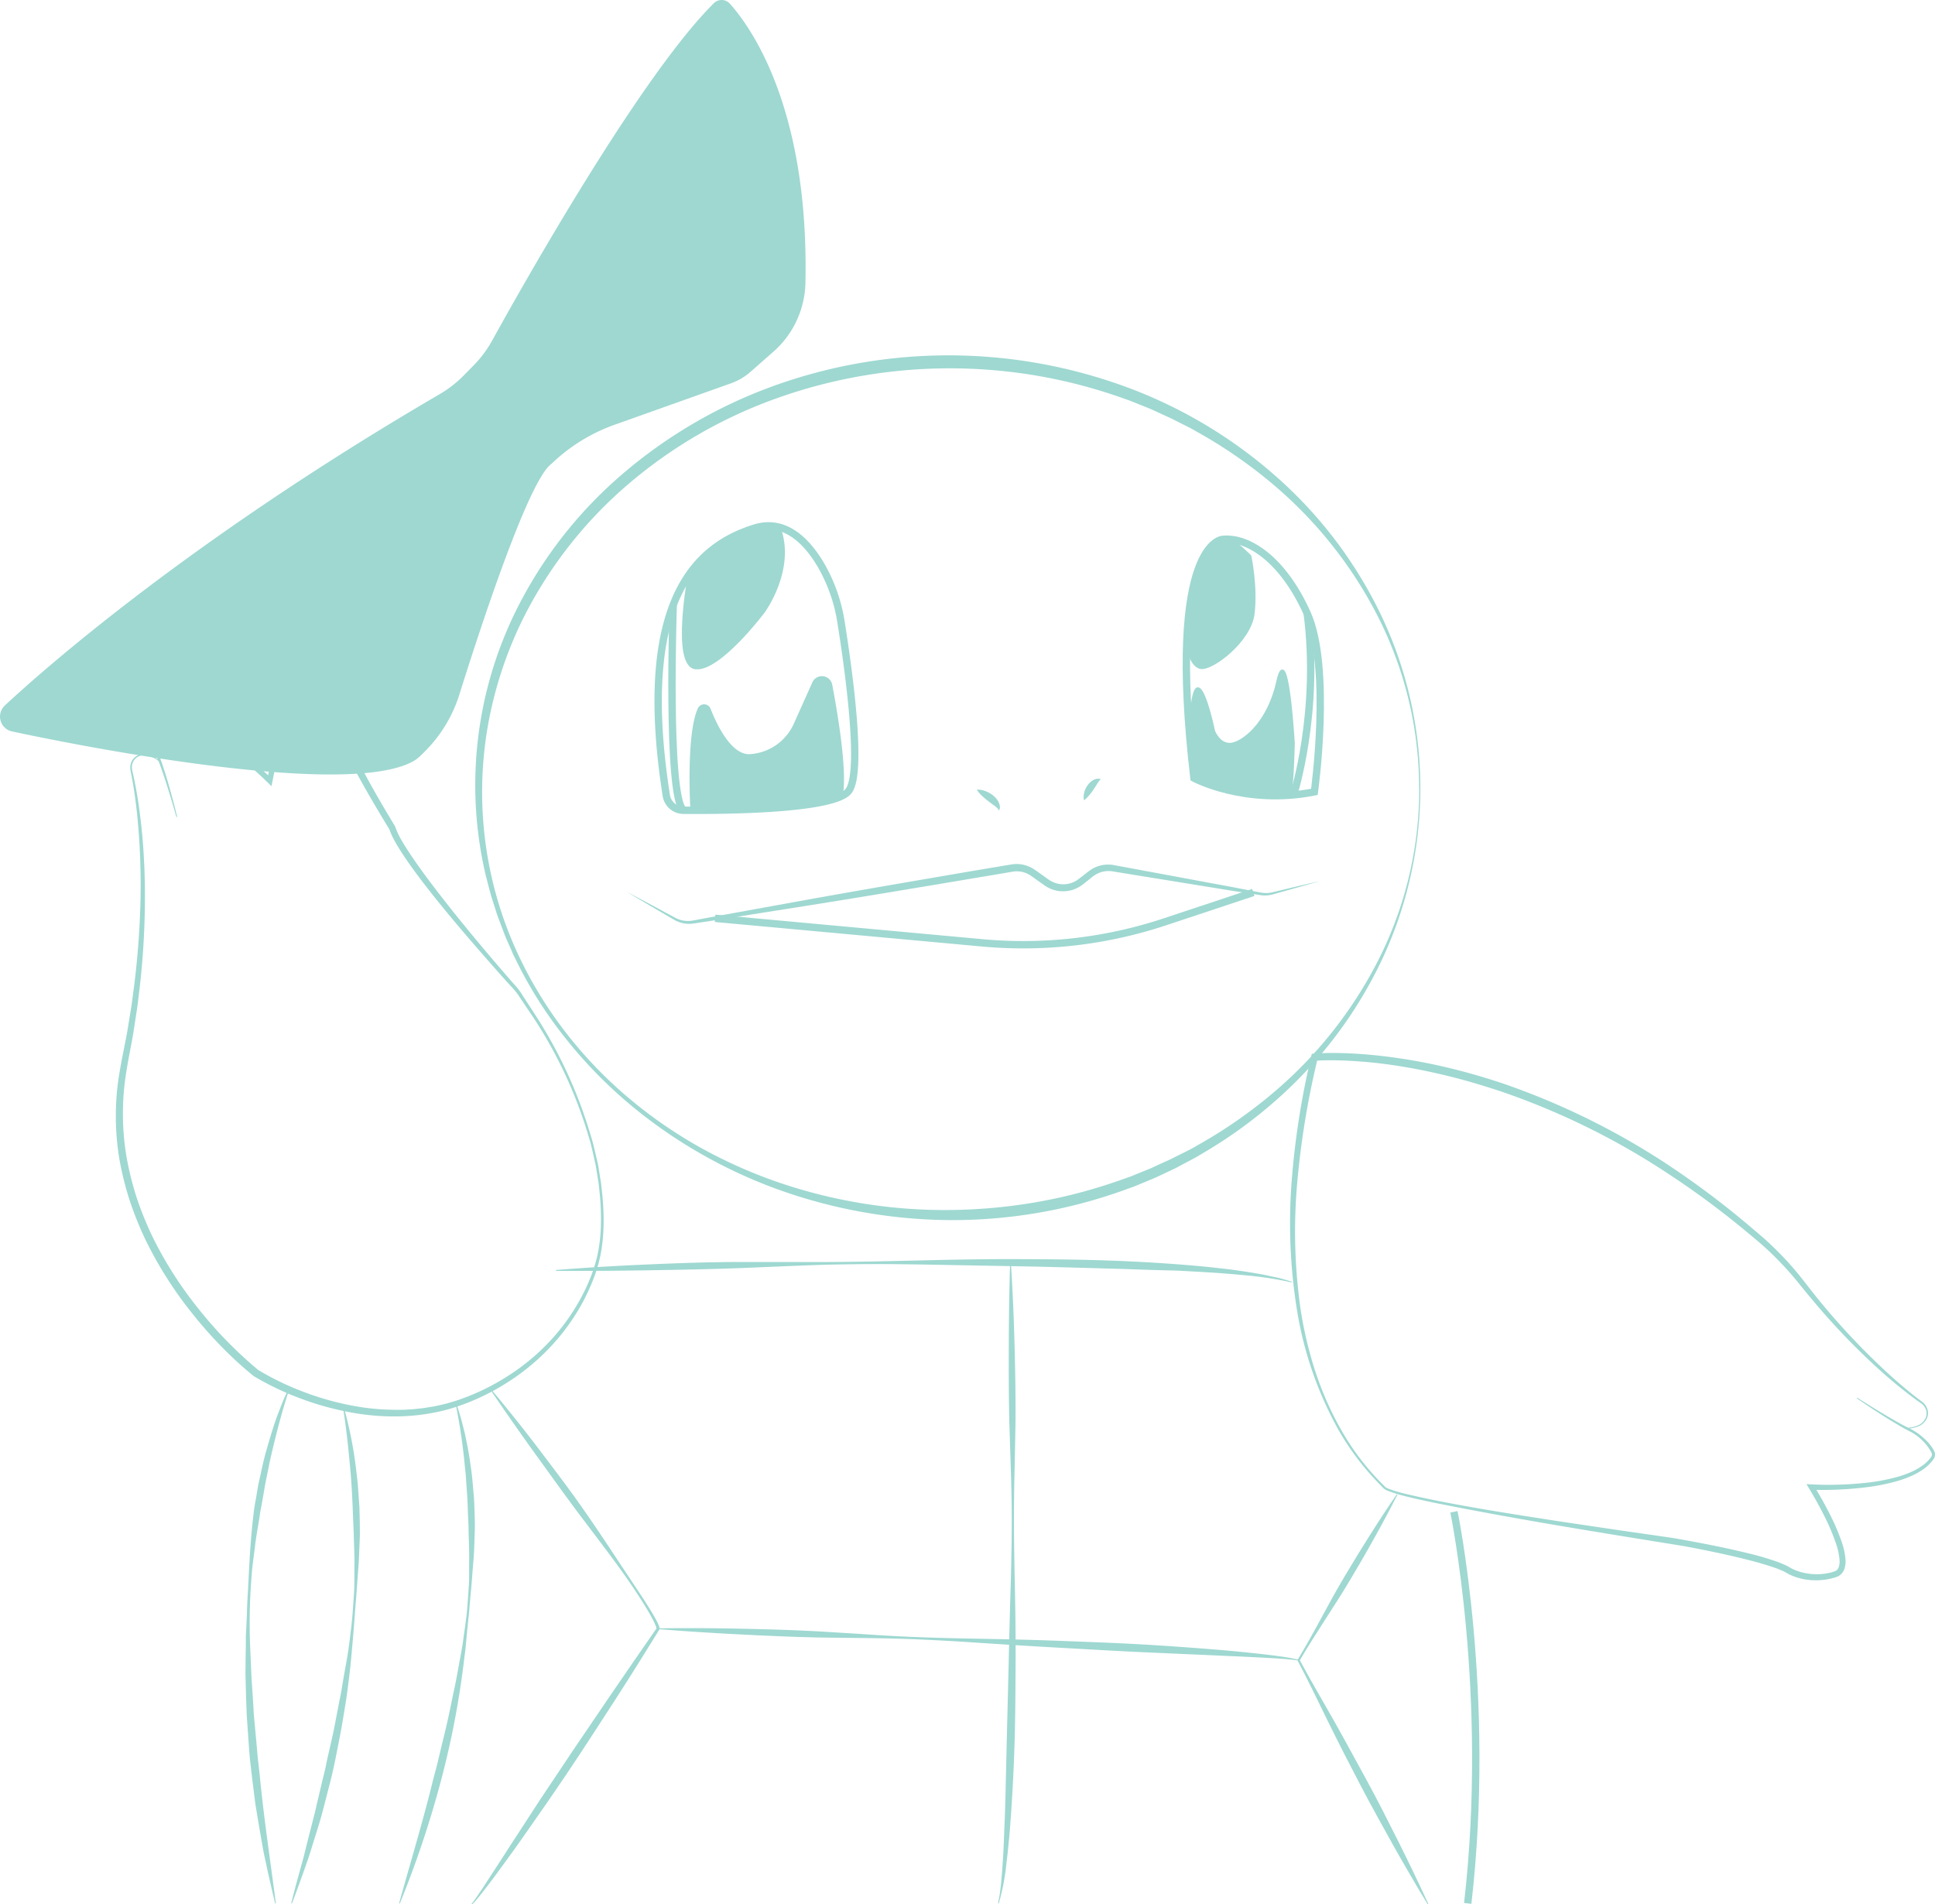 <svg xmlns="http://www.w3.org/2000/svg" viewBox="0 0 789.21 776.72"><defs><style>.cls-1,.cls-2{fill:#9ed8d1;}.cls-2,.cls-3{stroke:#9ed8d1;stroke-miterlimit:10;}.cls-3{fill:none;stroke-width:3px;}</style></defs><g id="Layer_3" data-name="Layer 3"><path class="cls-1" d="M579.31,321.57a164.33,164.33,0,0,1-15.62,69.76,177.23,177.23,0,0,1-43.21,57.39A187.67,187.67,0,0,1,491.19,470c-1.3.76-2.59,1.56-3.91,2.3l-4,2.13c-1.34.7-2.67,1.43-4,2.12l-4.1,1.94L471,480.44l-4.2,1.74-4.2,1.74-4.27,1.54a206.39,206.39,0,0,1-71.23,12.18,211,211,0,0,1-71-12.94,200,200,0,0,1-32.62-15.5,196.33,196.33,0,0,1-29.27-21.06A186.4,186.4,0,0,1,229.49,422a171.13,171.13,0,0,1-19.11-30.57c-.33-.68-.68-1.34-1-2l-.9-2.07-1.82-4.13c-.63-1.37-1.13-2.79-1.67-4.2l-1.59-4.23c-.57-1.4-1-2.85-1.45-4.28l-1.38-4.3c-.86-2.89-1.56-5.83-2.35-8.74a160.76,160.76,0,0,1,11.17-106.22,176.32,176.32,0,0,1,43.89-57.4,198,198,0,0,1,62.49-36.54,210.19,210.19,0,0,1,142.67.19,192.58,192.58,0,0,1,62.09,36.88,177.71,177.71,0,0,1,43.2,57.43A164,164,0,0,1,579.31,321.57Zm-.5,0a155.16,155.16,0,0,0-16.34-69.18,173.78,173.78,0,0,0-44.09-55.54,194,194,0,0,0-29.24-20.2c-1.29-.73-2.56-1.48-3.87-2.18l-4-2c-1.33-.67-2.64-1.36-4-2l-4-1.83-4-1.84-4.12-1.65L461,163.48,456.82,162a209.84,209.84,0,0,0-34.34-8.84,210.92,210.92,0,0,0-70.66.1,208.39,208.39,0,0,0-34.3,8.93,192.69,192.69,0,0,0-61.16,35.19A175.21,175.21,0,0,0,213,253a163.44,163.44,0,0,0-12,33.36,156.69,156.69,0,0,0,11,104.36,169.17,169.17,0,0,0,18.74,30.38,175.25,175.25,0,0,0,24.64,25.86,186.46,186.46,0,0,0,29.24,20.51,198.3,198.3,0,0,0,32.53,14.66,209.46,209.46,0,0,0,70,11.4,218.5,218.5,0,0,0,35.39-3.18,212.27,212.27,0,0,0,34.36-9l4.19-1.48,4.12-1.67,4.12-1.67,4-1.85,4.05-1.84c1.33-.65,2.64-1.34,4-2l4-2c1.31-.7,2.58-1.46,3.88-2.19a195.41,195.41,0,0,0,29.22-20.25,174.15,174.15,0,0,0,44.08-55.58,154.85,154.85,0,0,0,16.3-69.19Z"/><path class="cls-2" d="M315,143.17l-9.36,8.22a23.44,23.44,0,0,1-7.56,4.44l-47.75,17A72.17,72.17,0,0,0,226,187.49l-2.3,2.09c-9.64,9.33-28.42,66.75-36.79,93.46a56.45,56.45,0,0,1-14.65,23.76l-1,1a14.78,14.78,0,0,1-3.42,2.51C138.19,325.8,20.5,301.18,5,297.83a5.65,5.65,0,0,1-2.89-1.6h0a5.69,5.69,0,0,1,.21-8.12C18,273.51,77.64,220.7,179.59,161.19a47.39,47.39,0,0,0,10-7.8l4-4.06a47.29,47.29,0,0,0,7.6-10.23c12.5-22.64,60.47-107.85,90.33-137.45a4,4,0,0,1,5.78.17C305.65,11.15,329.53,44,328,115.44A38,38,0,0,1,315,143.17Z"/><path class="cls-1" d="M442.11,326.41a6.85,6.85,0,0,1,.09-3.13,8.57,8.57,0,0,1,1.24-2.78,7.16,7.16,0,0,1,2.27-2.21,3.9,3.9,0,0,1,3.24-.53A14.71,14.71,0,0,0,447.3,320c-.45.71-.89,1.43-1.38,2.15a25.21,25.21,0,0,1-1.62,2.15A12.92,12.92,0,0,1,442.11,326.41Z"/><path class="cls-1" d="M398.37,322.09a8.28,8.28,0,0,1,3.43.54,11.39,11.39,0,0,1,3,1.62,9,9,0,0,1,2.34,2.63,9.1,9.1,0,0,1,.39.84,8.52,8.52,0,0,1,.26.92,8,8,0,0,1,0,1,3.59,3.59,0,0,1-.29.91,7.87,7.87,0,0,0-2.2-2.13c-.78-.58-1.56-1.15-2.35-1.76a28.5,28.5,0,0,1-2.35-2A15.13,15.13,0,0,1,398.37,322.09Z"/><path class="cls-1" d="M757.51,570.07q4.89,3.15,9.88,6.14c3.32,2,6.68,3.95,10.1,5.75a26.06,26.06,0,0,1,9.47,7,18.53,18.53,0,0,1,1.7,2.49,3.59,3.59,0,0,1,.55,1.65,3.24,3.24,0,0,1-.43,1.78,16.79,16.79,0,0,1-4.28,4.33,27,27,0,0,1-5.22,2.9,43.1,43.1,0,0,1-5.58,2,81.19,81.19,0,0,1-11.52,2.37,144.27,144.27,0,0,1-23.42,1.13l1-1.71c2.29,3.72,4.41,7.49,6.38,11.37a86.93,86.93,0,0,1,5.14,12,28.59,28.59,0,0,1,1.41,6.6,10.13,10.13,0,0,1-.31,3.63,5.44,5.44,0,0,1-2.4,3.27,7.91,7.91,0,0,1-1.79.7c-.55.14-1.09.31-1.64.43l-1.66.32c-.56.09-1.12.14-1.69.21a26.47,26.47,0,0,1-6.77-.21,23.84,23.84,0,0,1-6.52-2l-.84-.45-.65-.36a11.3,11.3,0,0,0-1.34-.7c-1-.38-1.88-.84-2.89-1.16-4-1.41-8.12-2.54-12.27-3.58-8.32-2.08-16.76-3.8-25.21-5.38-34-5.49-68.1-10.89-101.91-17.71-4.22-.88-8.44-1.79-12.63-2.88a51.05,51.05,0,0,1-6.23-2,5.32,5.32,0,0,1-1.54-.89c-.44-.41-.74-.77-1.14-1.16-.75-.77-1.51-1.54-2.25-2.33a106.94,106.94,0,0,1-15.36-20.88,149.19,149.19,0,0,1-16.74-48.89,223.24,223.24,0,0,1-2.11-51.78,331.21,331.21,0,0,1,8-51.26l.23-1,1-.08c3.37-.26,6.61-.28,9.9-.23s6.54.22,9.81.46c6.52.49,13,1.31,19.46,2.39s12.83,2.46,19.17,4.07,12.59,3.49,18.78,5.56A297.92,297.92,0,0,1,683,476.89a352.42,352.42,0,0,1,31.12,23.65c2.47,2.11,5,4.17,7.39,6.43s4.71,4.55,6.94,6.95,4.35,4.89,6.38,7.46,4,5.12,6,7.63a291.24,291.24,0,0,0,26.37,28.49c4.7,4.45,9.58,8.72,14.7,12.69l1.93,1.46a5.8,5.8,0,0,1,1.74,1.88,5.39,5.39,0,0,1,.33,5,6.64,6.64,0,0,1-3.66,3.31,13.77,13.77,0,0,1-4.83.85v-.3a13.51,13.51,0,0,0,4.68-.94,6.19,6.19,0,0,0,3.32-3.14,4.81,4.81,0,0,0-.4-4.39,5.26,5.26,0,0,0-1.59-1.63l-2-1.42c-5.25-3.86-10.26-8-15.1-12.38a284.17,284.17,0,0,1-27-28.17c-2.1-2.48-4.15-5-6.19-7.54s-4.17-4.9-6.38-7.24-4.51-4.6-6.89-6.76-4.88-4.2-7.37-6.28a352.18,352.18,0,0,0-31.12-23.13,299.49,299.49,0,0,0-69.29-34.25c-6.13-2-12.3-3.92-18.55-5.52s-12.55-3-18.91-4.12-12.75-2-19.17-2.48c-3.21-.25-6.43-.45-9.64-.51s-6.46-.06-9.57.17l1.22-1.07a342.54,342.54,0,0,0-8.37,50.78,224.06,224.06,0,0,0,1.33,51.37,159.51,159.51,0,0,0,5.85,25,130.77,130.77,0,0,0,10.24,23.58,104.57,104.57,0,0,0,15.13,20.75c.74.78,1.49,1.54,2.25,2.3.37.36.78.82,1.13,1.14a5.13,5.13,0,0,0,1.26.69,51,51,0,0,0,6.11,1.88c4.16,1,8.38,1.93,12.6,2.79,16.89,3.38,33.93,6,51,8.64l25.58,3.8,12.79,1.83,6.4.93c2.19.31,4.28.71,6.41,1.09,8.51,1.54,17,3.21,25.4,5.27a115.58,115.58,0,0,1,12.54,3.67c1,.34,2.07.85,3.1,1.27a14.78,14.78,0,0,1,1.52.8l.75.43.6.32a21.85,21.85,0,0,0,5.78,1.8A24.59,24.59,0,0,0,743,642c.51-.06,1-.1,1.52-.18l1.52-.28a14.8,14.8,0,0,0,2.7-.83c1.27-.7,1.7-2.62,1.53-4.6a26.07,26.07,0,0,0-1.26-6,84.33,84.33,0,0,0-4.92-11.74c-1.91-3.82-4-7.59-6.2-11.22l-1.1-1.81,2.11.1a143.33,143.33,0,0,0,23.06-.75,79.31,79.31,0,0,0,11.3-2.14,42,42,0,0,0,5.41-1.83,25.07,25.07,0,0,0,5-2.67,15.62,15.62,0,0,0,4-3.82,1.75,1.75,0,0,0,.27-1,2.12,2.12,0,0,0-.36-1.08,16.74,16.74,0,0,0-1.51-2.35,21.3,21.3,0,0,0-4-4,27.1,27.1,0,0,0-2.37-1.58L777,582.81c-6.8-3.82-13.28-8.1-19.69-12.49Z"/><path class="cls-1" d="M117.89,566.89c-2.75,8.41-5,16.92-7,25.5-.5,2.14-1,4.28-1.4,6.45l-1.31,6.46-1.13,6.51c-.36,2.17-.85,4.31-1.13,6.5-.66,4.35-1.54,8.68-2,13.06l-.84,6.57c-.31,2.19-.43,4.39-.6,6.59A238.53,238.53,0,0,0,102,671l.57,13.22c.3,4.4.6,8.8.85,13.2.1,2.2.34,4.4.54,6.59l.61,6.59.58,6.58.76,6.57c1.65,17.56,4.34,35,6.6,52.56l-.29.06q-1.55-6.47-3-13l-1.4-6.5c-.47-2.16-.82-4.35-1.21-6.53q-1.14-6.54-2.22-13.11c-.37-2.18-.59-4.39-.88-6.58l-.82-6.6-.76-6.61c-.19-2.21-.37-4.42-.51-6.63l-.47-6.63c-.15-2.21-.34-4.42-.39-6.64-.17-4.43-.29-8.86-.41-13.29-.06-2.21,0-4.43,0-6.65l.12-6.65,0-3.32.16-3.32c.12-2.21.21-4.42.29-6.63.09-4.43.45-8.84.65-13.26.42-8.84.94-17.7,2-26.52.22-2.21.59-4.4,1-6.59s.71-4.39,1.16-6.56c1-4.34,1.82-8.7,3.06-13s2.49-8.53,3.92-12.73c.76-2.09,1.57-4.16,2.37-6.22s1.75-4.08,2.67-6.1Z"/><path class="cls-1" d="M140.24,574a164.49,164.49,0,0,1,5,25.3c.24,2.14.52,4.27.71,6.41l.46,6.45c.07,1.07.18,2.14.2,3.22l.08,3.22c.07,2.16.07,4.31.09,6.46s-.15,4.3-.22,6.45-.14,4.29-.3,6.44l-.93,12.85c-.39,4.27-.65,8.55-1,12.83s-.72,8.55-1.11,12.83-.93,8.54-1.48,12.8-1.3,8.49-2,12.74-1.55,8.45-2.38,12.66-1.71,8.43-2.79,12.59-2.12,8.33-3.23,12.48-2.47,8.23-3.74,12.33c-.62,2.06-1.27,4.1-1.94,6.14l-2.14,6.08q-2.16,6.06-4.44,12.08l-.28-.09c1-4.17,2.14-8.31,3.27-12.44l1.71-6.19,1.55-6.23L128.5,739c.94-4.17,1.95-8.32,2.92-12.48.49-2.08,1.07-4.14,1.48-6.24s.89-4.17,1.37-6.26c.93-4.17,1.93-8.32,2.67-12.53l1.21-6.29c.4-2.1.89-4.19,1.21-6.3.67-4.22,1.47-8.42,2.2-12.64s1.21-8.47,1.72-12.72.74-8.53,1.05-12.79.19-8.56.23-12.84-.2-8.55-.3-12.81c-.38-8.53-.58-17.06-1.36-25.56s-1.64-17-3-25.47Z"/><path class="cls-1" d="M186.17,572.55q1,3.09,1.92,6.23c.54,2.1,1.09,4.21,1.6,6.33.89,4.25,1.73,8.53,2.27,12.85.7,4.31.94,8.66,1.36,13,.12,2.17.19,4.34.26,6.52s.14,4.35.07,6.53c-.15,4.35-.21,8.69-.6,13s-.62,8.66-1.08,13c-.18,2.16-.39,4.32-.55,6.48s-.47,4.31-.65,6.47c-.5,4.31-.72,8.66-1.36,12.95a357.44,357.44,0,0,1-9.76,51.15,412.4,412.4,0,0,1-16.59,49.33l-.28-.1c4.64-16.72,9.68-33.25,13.77-50l1.66-6.26c.53-2.09,1-4.2,1.5-6.3,1-4.2,2.07-8.38,3-12.6s1.76-8.46,2.67-12.68,1.6-8.49,2.41-12.74c.4-2.13.8-4.25,1.08-6.39s.62-4.29.89-6.43l.42-3.22c.14-1.07.27-2.14.34-3.22.19-2.16.32-4.32.49-6.47l.2-3.24c.06-1.08.14-2.15.13-3.24l0-6.48c.11-4.32-.14-8.64-.23-13,0-2.16-.16-4.31-.24-6.46l-.24-6.46-.46-6.44c-.09-1.07-.12-2.15-.22-3.22l-.34-3.21a236.65,236.65,0,0,0-3.77-25.61Z"/><path class="cls-1" d="M226.76,518c12.5-1,25-1.73,37.53-2.27s25-1,37.57-1l18.8,0c6.27,0,12.53.08,18.8,0,12.53-.07,25.05-.38,37.58-.68s25.06-.53,37.6-.49,25.07.13,37.61.57,25.06,1.19,37.56,2.34c3.13.28,6.25.66,9.37,1s6.23.81,9.34,1.26l4.65.78,2.32.41,2.3.51c1.53.35,3.08.62,4.6,1l4.52,1.32-.08.28a156.1,156.1,0,0,0-18.51-2.85q-4.67-.43-9.33-.81l-9.36-.61-9.36-.51L470.9,518c-6.26-.18-12.5-.46-18.76-.59-12.5-.36-25-.73-37.53-.95l-37.56-.69c-6.27-.09-12.53-.2-18.79-.19s-12.53.06-18.79.2-12.52.39-18.78.65l-18.77.79c-12.52.46-25,.69-37.56.89s-25.05.3-37.59.24Z"/><path class="cls-1" d="M412.29,515c.73,10.89,1.18,21.79,1.48,32.69s.5,21.8.41,32.7l-.31,16.36-.19,8.18-.1,8.18c-.09,10.9.09,21.8.32,32.7s.38,21.81.32,32.72-.1,21.82-.43,32.72-.92,21.81-1.73,32.7c-.19,2.73-.42,5.45-.71,8.17l-.41,4.07-.49,4.08a90.4,90.4,0,0,1-3.1,16.11l-.28-.09c.24-1.34.54-2.66.73-4l.5-4c.22-2.71.48-5.41.64-8.13.4-5.42.55-10.86.78-16.3s.38-10.88.49-16.32l.38-16.33.81-32.67q.35-16.35.85-32.69c.3-10.9.5-21.8.36-32.7-.07-5.45-.23-10.9-.41-16.35l-.52-16.35c-.26-10.89-.27-21.79-.23-32.69s.19-21.81.54-32.72Z"/><path class="cls-1" d="M200.2,566.51q9.59,11.46,18.66,23.32c3,4,6,7.91,9,11.91s5.93,8,8.81,12.06c5.74,8.14,11.24,16.45,16.73,24.76L261.67,651c1.37,2.08,2.7,4.19,4,6.32.65,1.07,1.28,2.15,1.88,3.26.3.56.59,1.12.86,1.7l.38.91a10.53,10.53,0,0,1,.27,1l.05.18-.15.23L260,679c-3,4.8-6.06,9.55-9.09,14.31l-9.24,14.22L237,714.68l-4.69,7.06c-3.13,4.7-6.34,9.36-9.52,14l-9.71,13.9c-3.23,4.64-6.59,9.2-9.92,13.77q-2.51,3.42-5.11,6.78l-2.62,3.34c-.44.55-.9,1.1-1.36,1.64l-.72.79-.38.39-.21.18-.12.09-.08.05-.15,0,0-.29c-.07,0,.06-.06.1-.11l.17-.18.33-.41.62-.84,1.21-1.74,2.35-3.51,4.63-7.1c3.1-4.73,6.1-9.51,9.22-14.22l9.23-14.22L229.66,720l4.71-7.05,4.76-7,9.5-14,9.6-14L267.89,664l-.1.41c-.06-.26-.09-.5-.17-.77l-.3-.83c-.24-.55-.49-1.11-.76-1.66-.55-1.09-1.15-2.18-1.76-3.25-1.24-2.15-2.55-4.26-3.9-6.34-2.69-4.18-5.52-8.27-8.43-12.3-5.85-8.05-11.95-15.92-17.9-23.88q-4.44-6-8.8-12.05L217,591.18c-5.78-8.09-11.5-16.24-17.08-24.49Z"/><path class="cls-1" d="M569.94,609.66q-4.44,8.77-9.25,17.35c-1.58,2.87-3.22,5.71-4.83,8.56l-5,8.48c-3.31,5.66-6.91,11.14-10.45,16.65s-7.07,11-10.38,16.69l0-.45c4.41,8.28,9.21,16.35,13.82,24.52s9.07,16.43,13.57,24.66,8.72,16.61,12.93,25c2.11,4.2,4.16,8.42,6.2,12.65s4,8.47,6,12.75l-.26.14q-3.69-6-7.21-12.11c-2.36-4-4.71-8.12-7-12.21-4.58-8.19-9.12-16.4-13.47-24.72S546,711,541.85,702.56s-8.18-16.9-12.57-25.19l-.12-.23.13-.22c3.38-5.61,6.57-11.33,9.68-17.1s6.24-11.53,9.62-17.14l5.08-8.41c1.74-2.78,3.43-5.58,5.2-8.34q5.22-8.32,10.81-16.43Z"/><path class="cls-1" d="M268.44,664.16c10.91-.17,21.82-.1,32.72.12s21.8.53,32.68,1.11l16.33,1c5.44.37,10.88.73,16.33,1,10.88.55,21.78.8,32.69,1s21.8.43,32.7.85,21.79.79,32.68,1.4,21.77,1.4,32.65,2.29c5.43.44,10.86,1,16.29,1.59q4.08.44,8.13,1a79,79,0,0,1,8.08,1.45l-.07.29c-5.38-.73-10.83-.94-16.26-1.25l-8.16-.4c-2.72-.11-5.45-.21-8.17-.36l-32.65-1.44c-10.89-.52-21.77-1.17-32.65-1.77s-21.76-1.28-32.64-2-21.77-1.35-32.66-1.67c-5.45-.16-10.9-.23-16.35-.29l-16.36-.2c-10.9-.24-21.79-.73-32.68-1.29s-21.77-1.24-32.64-2.14Z"/><path class="cls-3" d="M593,616.62s15.48,74.48,5.63,159.72"/><path class="cls-1" d="M71.92,333.19q-1.56-5.61-3.3-11.16c-1.14-3.71-2.35-7.39-3.71-11A26,26,0,0,1,62.5,299.5a17.87,17.87,0,0,1,.39-3,3.43,3.43,0,0,1,.68-1.59,3.17,3.17,0,0,1,1.5-1,16.4,16.4,0,0,1,6.06-.39,26.76,26.76,0,0,1,5.83,1.3A45.84,45.84,0,0,1,82.44,297a81,81,0,0,1,10.18,5.9,144,144,0,0,1,18.24,14.73l-1.84.59c.72-4.28,1.66-8.47,2.75-12.66a88.18,88.18,0,0,1,4.13-12.35,29.45,29.45,0,0,1,3.28-5.84,11.09,11.09,0,0,1,2.54-2.53,5.36,5.36,0,0,1,3.87-1,3.66,3.66,0,0,1,1,.24,5.54,5.54,0,0,1,.88.35l1.51.75a30.93,30.93,0,0,1,2.84,1.8,26.11,26.11,0,0,1,4.94,4.57,24.37,24.37,0,0,1,3.61,5.72c.11.27.22.53.33.82s.18.57.27.83l.46,1.47c.4,1,.73,1.94,1.18,2.9,1.69,3.86,3.66,7.65,5.68,11.4,4,7.51,8.34,14.92,12.77,22.22l.08.14.05.15a30.68,30.68,0,0,0,2.53,5.41c1,1.78,2.12,3.52,3.25,5.25,2.28,3.45,4.71,6.82,7.17,10.17,5,6.68,10.14,13.21,15.41,19.66s10.66,12.83,16.11,19.15c1.36,1.56,2.73,3.17,4.1,4.69a25.57,25.57,0,0,1,2.05,2.47c.65.86,1.17,1.75,1.75,2.63,2.27,3.52,4.59,7,6.8,10.55a187.85,187.85,0,0,1,20.49,45.68c1.3,4,2.1,8.1,3.07,12.17l1,6.2c.2,1,.31,2.07.42,3.12l.34,3.12c.76,8.35.84,16.79-.9,25.14v-.06a61.47,61.47,0,0,1-3.26,10.39,82.1,82.1,0,0,1-4.72,9.77,87.86,87.86,0,0,1-21,24.75,88.93,88.93,0,0,1-8.82,6.37,93.36,93.36,0,0,1-19.55,9.53c-13.8,4.83-28.85,5.38-43.14,2.94a118.37,118.37,0,0,1-21-5.64,116.34,116.34,0,0,1-19.72-9.33l0,0,0,0a150,150,0,0,1-13.15-12A172.05,172.05,0,0,1,78.64,536a160.55,160.55,0,0,1-19.07-29.87,139.75,139.75,0,0,1-6.67-16.47,127.1,127.1,0,0,1-4.27-17.28,106.64,106.64,0,0,1,.2-35.47l.78-4.37.85-4.3c.54-2.87,1.17-5.73,1.63-8.61L53.5,411c.45-2.88.78-5.78,1.18-8.68a345.82,345.82,0,0,0,2.62-34.93,286.32,286.32,0,0,0-1.35-35c-.6-5.82-1.41-11.62-2.57-17.35a8.29,8.29,0,0,1-.26-2.26,5.82,5.82,0,0,1,.59-2.24,5.24,5.24,0,0,1,3.5-2.81,7.11,7.11,0,0,1,4.44.45,14.37,14.37,0,0,1,3.73,2.41l-.2.23a14,14,0,0,0-3.68-2.26,6.62,6.62,0,0,0-4.16-.33,4.67,4.67,0,0,0-3.07,2.58,5.15,5.15,0,0,0-.48,2,8.16,8.16,0,0,0,.3,2.08,175.89,175.89,0,0,1,3,17.36c.74,5.83,1.29,11.69,1.58,17.56l.23,4.4.12,4.4c.11,2.94.08,5.88.08,8.82A323.39,323.39,0,0,1,57,402.57c-.37,2.92-.67,5.84-1.09,8.75L54.58,420c-.45,2.91-1,5.79-1.56,8.68l-.81,4.34-.72,4.29a105.79,105.79,0,0,0,.11,34.52,124.57,124.57,0,0,0,4.2,16.82,137.49,137.49,0,0,0,6.55,16.08A157.58,157.58,0,0,0,81.11,534a169.72,169.72,0,0,0,24.28,24.83l-.1-.07a113.62,113.62,0,0,0,19.09,9.15,115.34,115.34,0,0,0,20.47,5.62,93.4,93.4,0,0,0,10.53,1.28c1.77.15,3.54.15,5.3.21.89,0,1.77,0,2.65,0s1.77,0,2.65-.09l2.64-.16,2.64-.29c1.76-.14,3.49-.51,5.24-.76a78.13,78.13,0,0,0,10.24-2.65A92.56,92.56,0,0,0,205.9,562a85.1,85.1,0,0,0,8.72-6.1,81.93,81.93,0,0,0,7.93-7.09,84.15,84.15,0,0,0,12.95-16.85,79.34,79.34,0,0,0,4.77-9.54,59.76,59.76,0,0,0,3.32-10.08v0A66.6,66.6,0,0,0,245.09,500a107.59,107.59,0,0,0-.42-12.44l-.32-3.1c-.1-1-.21-2.07-.4-3.09l-1-6.15c-.94-4.05-1.71-8.15-3-12.12a182.63,182.63,0,0,0-20.61-45.31c-2.23-3.51-4.62-6.93-6.92-10.4-.59-.85-1.14-1.76-1.76-2.55a28.75,28.75,0,0,0-2-2.31c-1.45-1.56-2.82-3.1-4.22-4.66Q196.13,388.51,188,379c-5.39-6.39-10.7-12.85-15.79-19.5-2.55-3.32-5-6.71-7.36-10.21-1.16-1.76-2.32-3.53-3.36-5.39a32,32,0,0,1-2.78-5.9l.13.29c-4.5-7.33-8.84-14.72-13-22.28-2-3.81-4-7.64-5.71-11.64-.45-1-.81-2-1.22-3.06l-.49-1.6c-.08-.25-.18-.59-.22-.7s-.18-.45-.27-.67a22.08,22.08,0,0,0-3.19-5.13,24,24,0,0,0-4.45-4.16,25.51,25.51,0,0,0-2.57-1.65l-1.37-.69a3,3,0,0,0-.61-.25,1.54,1.54,0,0,0-.55-.14c-1.42-.28-3,1-4.16,2.58a27.23,27.23,0,0,0-3,5.34,84.05,84.05,0,0,0-4.08,12c-1.11,4.09-2,8.27-2.83,12.43l-.38,2-1.47-1.43a142.57,142.57,0,0,0-17.73-14.77,79.08,79.08,0,0,0-9.87-5.92,42.53,42.53,0,0,0-5.26-2.23A25.69,25.69,0,0,0,71,295a16.06,16.06,0,0,0-5.5.23,1.82,1.82,0,0,0-.87.57,2.27,2.27,0,0,0-.46,1.05,16.26,16.26,0,0,0-.42,2.77,21,21,0,0,0,.39,5.64,24.35,24.35,0,0,0,.72,2.76l1,2.73c2.54,7.36,4.54,14.87,6.41,22.41Z"/><path class="cls-3" d="M271.76,324.48a7.11,7.11,0,0,0,7,6c16.37.15,61-.13,67.28-7.76,6.1-7.45-.18-51.22-3-68.88a67.22,67.22,0,0,0-8-23c-5.58-9.63-14.62-19.44-27.28-15.45C285.2,222.45,259.07,243.34,271.76,324.48Z"/><path class="cls-3" d="M274.58,246.7s-2.64,77.92,4.15,83.79"/><path class="cls-2" d="M281.08,234.29s-7.07,37.38,2.73,38.2,27.69-23,27.69-23,12.71-17.2,6.35-34.37C317.85,215.08,299.15,210.23,281.08,234.29Z"/><path class="cls-2" d="M282.1,330.52s-1.89-30.7,3-41.43a2.31,2.31,0,0,1,4.24.16c2.53,6.46,8.6,19.37,16.6,18.84l1.12-.1a21.54,21.54,0,0,0,17.23-12.76l7.49-16.71a3.76,3.76,0,0,1,3.44-2.23h0a3.76,3.76,0,0,1,3.7,3c1.73,9,6.45,35.48,4.23,45.4C343.17,324.74,300,332.36,282.1,330.52Z"/><path class="cls-3" d="M498.63,220s-22.89.9-11.67,97.37c0,0,20.87,11.21,49.13,5.61,0,0,7-50.52-2.91-72.71S509,218.92,498.63,220Z"/><path class="cls-2" d="M500.87,220c2.25,0,9,6.81,9,6.81s2.69,12.34,1.32,23.54-17,22.9-21.52,22S484,262,484,262,486.07,219.89,500.87,220Z"/><path class="cls-3" d="M527.6,324.24s10.74-33.57,5.58-73.93"/><path class="cls-2" d="M525.78,324.39c1.29-.51,1.66-16.71,1.79-20.21a12.52,12.52,0,0,0,0-1.37c-.34-5.49-2.76-41.49-6.5-24.89-4,17.95-15,25.58-19.52,25.58s-6.5-5.39-6.5-5.39-3.59-17.27-6.51-17.27-3.23,20.24-3.23,20.24L487,317.41S517.25,327.79,525.78,324.39Z"/><path class="cls-1" d="M255.54,363.69q8.13,4.29,16.2,8.67l4,2.16a11.19,11.19,0,0,0,4.22,1.1,11.34,11.34,0,0,0,2.18-.09c.7-.1,1.49-.27,2.23-.4l4.51-.85,36.15-6.55c24.11-4.37,48.25-8.49,72.39-12.62l9.06-1.52,4.53-.76c.75-.12,1.48-.27,2.38-.36a13.9,13.9,0,0,1,2.58,0,13.26,13.26,0,0,1,4.9,1.55c.37.21.74.44,1.09.68l1,.68,1.87,1.33,1.87,1.34.93.66.86.56a10.77,10.77,0,0,0,3.78,1.31,10.26,10.26,0,0,0,7.61-2l3.63-2.81a17.57,17.57,0,0,1,2-1.41,13.52,13.52,0,0,1,2.33-1.05,13,13,0,0,1,5-.64c.43,0,.85.08,1.27.15l1.14.21,2.26.41,9,1.67,36.12,6.7,9,1.73L514,364a11.65,11.65,0,0,0,2.19.24,11.49,11.49,0,0,0,2.19-.18c.71-.14,1.48-.35,2.22-.52q8.92-2.15,17.88-4.21-8.82,2.54-17.68,5c-.75.2-1.45.42-2.24.61a12.07,12.07,0,0,1-4.74.11l-2.27-.35-9.08-1.4-36.27-5.88-9.06-1.47-2.27-.37-1.12-.19c-.34-.05-.68-.09-1-.11a10.32,10.32,0,0,0-4,.56,9.63,9.63,0,0,0-1.84.86,13.22,13.22,0,0,0-1.72,1.23l-3.6,2.85a13.33,13.33,0,0,1-4.56,2.29,13.54,13.54,0,0,1-5.11.37,13.3,13.3,0,0,1-4.85-1.65c-.37-.21-.74-.46-1.08-.69l-.93-.66-1.88-1.33-1.87-1.32-.92-.65a9.35,9.35,0,0,0-.86-.52,10,10,0,0,0-3.8-1.19,10.39,10.39,0,0,0-2,0c-.62.06-1.39.21-2.15.34l-4.53.77L398,358.06c-24.15,4.06-48.31,8.11-72.5,11.93l-36.29,5.73-4.55.68c-.77.11-1.48.24-2.3.33a12.17,12.17,0,0,1-7-1.36l-4-2.32Q263.42,368.42,255.54,363.69Z"/><path class="cls-3" d="M291.66,374.55l108.85,10A183.38,183.38,0,0,0,475.07,376l36.1-12"/></g></svg>